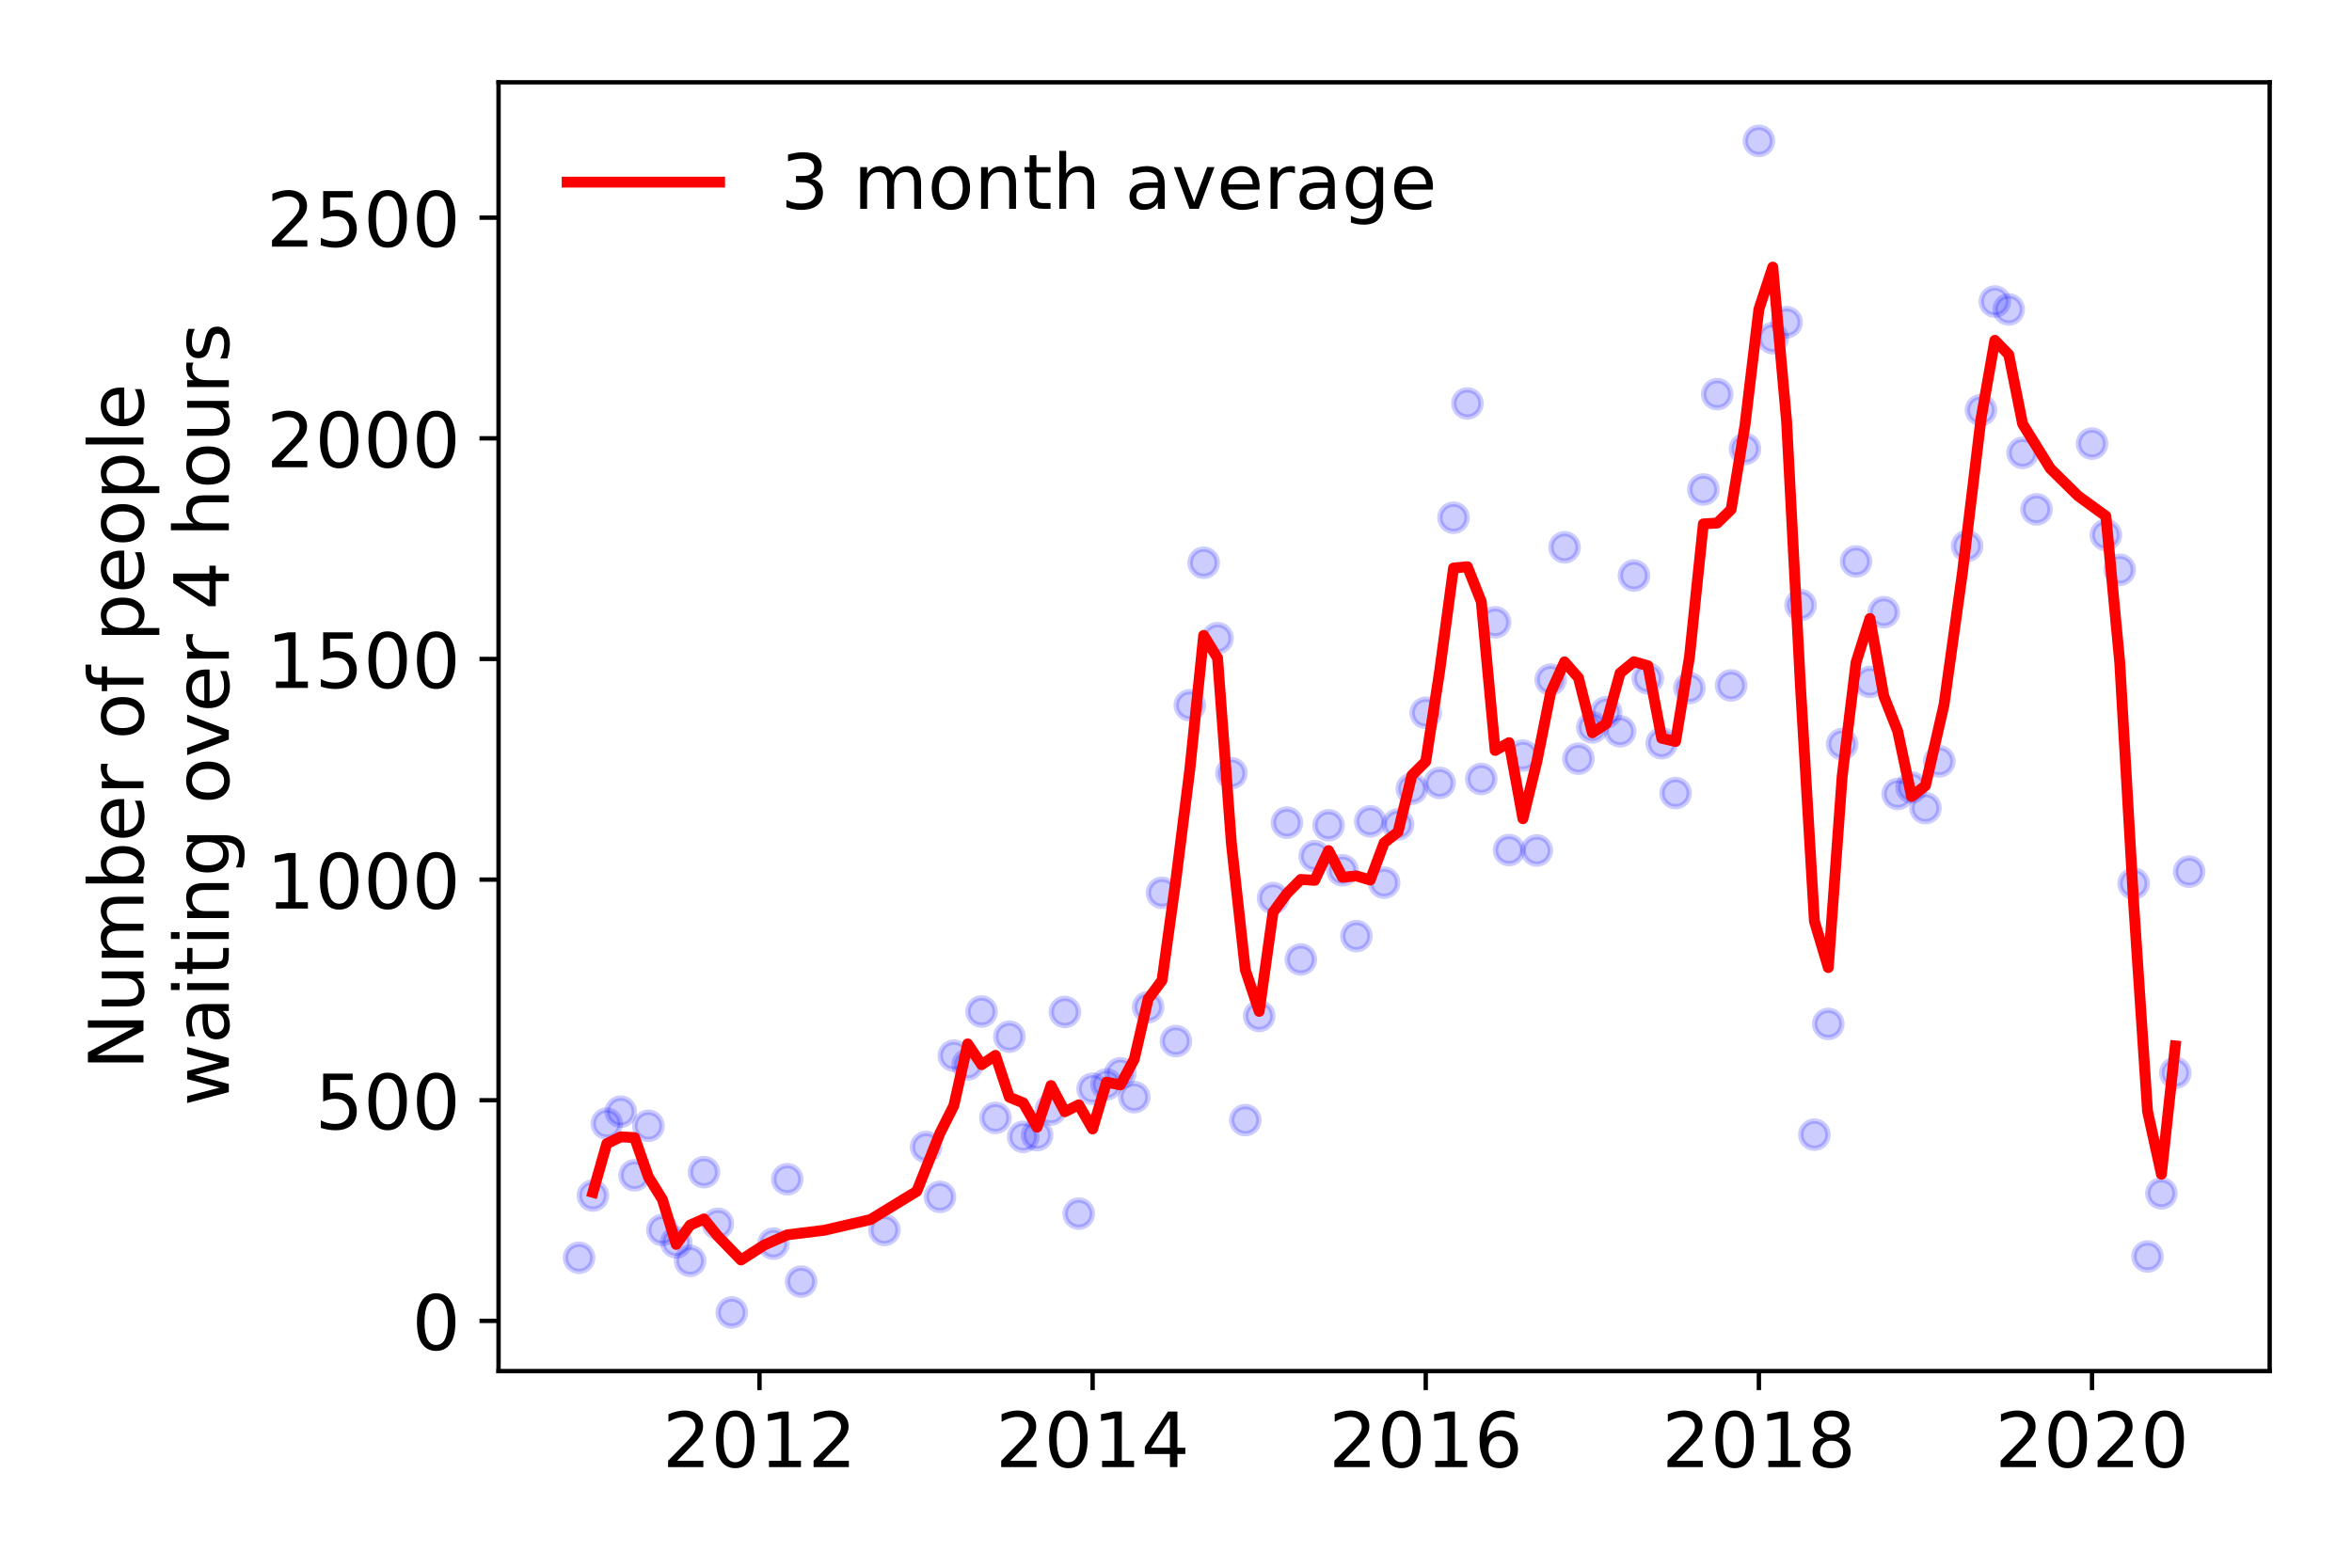 <?xml version="1.0" encoding="utf-8" standalone="no"?>
<!DOCTYPE svg PUBLIC "-//W3C//DTD SVG 1.1//EN"
  "http://www.w3.org/Graphics/SVG/1.1/DTD/svg11.dtd">
<!-- Created with matplotlib (https://matplotlib.org/) -->
<svg height="288pt" version="1.1" viewBox="0 0 432 288" width="432pt" xmlns="http://www.w3.org/2000/svg" xmlns:xlink="http://www.w3.org/1999/xlink">
 <defs>
  <style type="text/css">
*{stroke-linecap:butt;stroke-linejoin:round;}
  </style>
 </defs>
 <g id="figure_1">
  <g id="patch_1">
   <path d="M 0 288 
L 432 288 
L 432 0 
L 0 0 
z
" style="fill:#ffffff;"/>
  </g>
  <g id="axes_1">
   <g id="patch_2">
    <path d="M 91.57 251.88 
L 416.88 251.88 
L 416.88 15.12 
L 91.57 15.12 
z
" style="fill:#ffffff;"/>
   </g>
   <g id="matplotlib.axis_1">
    <g id="xtick_1">
     <g id="line2d_1">
      <defs>
       <path d="M 0 0 
L 0 3.5 
" id="m67a8ac801a" style="stroke:#000000;stroke-width:0.8;"/>
      </defs>
      <g>
       <use style="stroke:#000000;stroke-width:0.8;" x="139.5" xlink:href="#m67a8ac801a" y="251.88"/>
      </g>
     </g>
     <g id="text_1">
      <!-- 2012 -->
      <defs>
       <path d="M 19.188 8.297 
L 53.609 8.297 
L 53.609 0 
L 7.328 0 
L 7.328 8.297 
Q 12.938 14.109 22.625 23.891 
Q 32.328 33.688 34.812 36.531 
Q 39.547 41.844 41.422 45.531 
Q 43.312 49.219 43.312 52.781 
Q 43.312 58.594 39.234 62.25 
Q 35.156 65.922 28.609 65.922 
Q 23.969 65.922 18.812 64.312 
Q 13.672 62.703 7.812 59.422 
L 7.812 69.391 
Q 13.766 71.781 18.938 73 
Q 24.125 74.219 28.422 74.219 
Q 39.75 74.219 46.484 68.547 
Q 53.219 62.891 53.219 53.422 
Q 53.219 48.922 51.531 44.891 
Q 49.859 40.875 45.406 35.406 
Q 44.188 33.984 37.641 27.219 
Q 31.109 20.453 19.188 8.297 
z
" id="DejaVuSans-50"/>
       <path d="M 31.781 66.406 
Q 24.172 66.406 20.328 58.906 
Q 16.5 51.422 16.5 36.375 
Q 16.5 21.391 20.328 13.891 
Q 24.172 6.391 31.781 6.391 
Q 39.453 6.391 43.281 13.891 
Q 47.125 21.391 47.125 36.375 
Q 47.125 51.422 43.281 58.906 
Q 39.453 66.406 31.781 66.406 
z
M 31.781 74.219 
Q 44.047 74.219 50.516 64.516 
Q 56.984 54.828 56.984 36.375 
Q 56.984 17.969 50.516 8.266 
Q 44.047 -1.422 31.781 -1.422 
Q 19.531 -1.422 13.062 8.266 
Q 6.594 17.969 6.594 36.375 
Q 6.594 54.828 13.062 64.516 
Q 19.531 74.219 31.781 74.219 
z
" id="DejaVuSans-48"/>
       <path d="M 12.406 8.297 
L 28.516 8.297 
L 28.516 63.922 
L 10.984 60.406 
L 10.984 69.391 
L 28.422 72.906 
L 38.281 72.906 
L 38.281 8.297 
L 54.391 8.297 
L 54.391 0 
L 12.406 0 
z
" id="DejaVuSans-49"/>
      </defs>
      <g transform="translate(121.685 269.518)scale(0.14 -0.14)">
       <use xlink:href="#DejaVuSans-50"/>
       <use x="63.623" xlink:href="#DejaVuSans-48"/>
       <use x="127.246" xlink:href="#DejaVuSans-49"/>
       <use x="190.869" xlink:href="#DejaVuSans-50"/>
      </g>
     </g>
    </g>
    <g id="xtick_2">
     <g id="line2d_2">
      <g>
       <use style="stroke:#000000;stroke-width:0.8;" x="200.687" xlink:href="#m67a8ac801a" y="251.88"/>
      </g>
     </g>
     <g id="text_2">
      <!-- 2014 -->
      <defs>
       <path d="M 37.797 64.312 
L 12.891 25.391 
L 37.797 25.391 
z
M 35.203 72.906 
L 47.609 72.906 
L 47.609 25.391 
L 58.016 25.391 
L 58.016 17.188 
L 47.609 17.188 
L 47.609 0 
L 37.797 0 
L 37.797 17.188 
L 4.891 17.188 
L 4.891 26.703 
z
" id="DejaVuSans-52"/>
      </defs>
      <g transform="translate(182.872 269.518)scale(0.14 -0.14)">
       <use xlink:href="#DejaVuSans-50"/>
       <use x="63.623" xlink:href="#DejaVuSans-48"/>
       <use x="127.246" xlink:href="#DejaVuSans-49"/>
       <use x="190.869" xlink:href="#DejaVuSans-52"/>
      </g>
     </g>
    </g>
    <g id="xtick_3">
     <g id="line2d_3">
      <g>
       <use style="stroke:#000000;stroke-width:0.8;" x="261.873" xlink:href="#m67a8ac801a" y="251.88"/>
      </g>
     </g>
     <g id="text_3">
      <!-- 2016 -->
      <defs>
       <path d="M 33.016 40.375 
Q 26.375 40.375 22.484 35.828 
Q 18.609 31.297 18.609 23.391 
Q 18.609 15.531 22.484 10.953 
Q 26.375 6.391 33.016 6.391 
Q 39.656 6.391 43.531 10.953 
Q 47.406 15.531 47.406 23.391 
Q 47.406 31.297 43.531 35.828 
Q 39.656 40.375 33.016 40.375 
z
M 52.594 71.297 
L 52.594 62.312 
Q 48.875 64.062 45.094 64.984 
Q 41.312 65.922 37.594 65.922 
Q 27.828 65.922 22.672 59.328 
Q 17.531 52.734 16.797 39.406 
Q 19.672 43.656 24.016 45.922 
Q 28.375 48.188 33.594 48.188 
Q 44.578 48.188 50.953 41.516 
Q 57.328 34.859 57.328 23.391 
Q 57.328 12.156 50.688 5.359 
Q 44.047 -1.422 33.016 -1.422 
Q 20.359 -1.422 13.672 8.266 
Q 6.984 17.969 6.984 36.375 
Q 6.984 53.656 15.188 63.938 
Q 23.391 74.219 37.203 74.219 
Q 40.922 74.219 44.703 73.484 
Q 48.484 72.75 52.594 71.297 
z
" id="DejaVuSans-54"/>
      </defs>
      <g transform="translate(244.058 269.518)scale(0.14 -0.14)">
       <use xlink:href="#DejaVuSans-50"/>
       <use x="63.623" xlink:href="#DejaVuSans-48"/>
       <use x="127.246" xlink:href="#DejaVuSans-49"/>
       <use x="190.869" xlink:href="#DejaVuSans-54"/>
      </g>
     </g>
    </g>
    <g id="xtick_4">
     <g id="line2d_4">
      <g>
       <use style="stroke:#000000;stroke-width:0.8;" x="323.06" xlink:href="#m67a8ac801a" y="251.88"/>
      </g>
     </g>
     <g id="text_4">
      <!-- 2018 -->
      <defs>
       <path d="M 31.781 34.625 
Q 24.75 34.625 20.719 30.859 
Q 16.703 27.094 16.703 20.516 
Q 16.703 13.922 20.719 10.156 
Q 24.75 6.391 31.781 6.391 
Q 38.812 6.391 42.859 10.172 
Q 46.922 13.969 46.922 20.516 
Q 46.922 27.094 42.891 30.859 
Q 38.875 34.625 31.781 34.625 
z
M 21.922 38.812 
Q 15.578 40.375 12.031 44.719 
Q 8.5 49.078 8.5 55.328 
Q 8.5 64.062 14.719 69.141 
Q 20.953 74.219 31.781 74.219 
Q 42.672 74.219 48.875 69.141 
Q 55.078 64.062 55.078 55.328 
Q 55.078 49.078 51.531 44.719 
Q 48 40.375 41.703 38.812 
Q 48.828 37.156 52.797 32.312 
Q 56.781 27.484 56.781 20.516 
Q 56.781 9.906 50.312 4.234 
Q 43.844 -1.422 31.781 -1.422 
Q 19.734 -1.422 13.25 4.234 
Q 6.781 9.906 6.781 20.516 
Q 6.781 27.484 10.781 32.312 
Q 14.797 37.156 21.922 38.812 
z
M 18.312 54.391 
Q 18.312 48.734 21.844 45.562 
Q 25.391 42.391 31.781 42.391 
Q 38.141 42.391 41.719 45.562 
Q 45.312 48.734 45.312 54.391 
Q 45.312 60.062 41.719 63.234 
Q 38.141 66.406 31.781 66.406 
Q 25.391 66.406 21.844 63.234 
Q 18.312 60.062 18.312 54.391 
z
" id="DejaVuSans-56"/>
      </defs>
      <g transform="translate(305.245 269.518)scale(0.14 -0.14)">
       <use xlink:href="#DejaVuSans-50"/>
       <use x="63.623" xlink:href="#DejaVuSans-48"/>
       <use x="127.246" xlink:href="#DejaVuSans-49"/>
       <use x="190.869" xlink:href="#DejaVuSans-56"/>
      </g>
     </g>
    </g>
    <g id="xtick_5">
     <g id="line2d_5">
      <g>
       <use style="stroke:#000000;stroke-width:0.8;" x="384.247" xlink:href="#m67a8ac801a" y="251.88"/>
      </g>
     </g>
     <g id="text_5">
      <!-- 2020 -->
      <g transform="translate(366.432 269.518)scale(0.14 -0.14)">
       <use xlink:href="#DejaVuSans-50"/>
       <use x="63.623" xlink:href="#DejaVuSans-48"/>
       <use x="127.246" xlink:href="#DejaVuSans-50"/>
       <use x="190.869" xlink:href="#DejaVuSans-48"/>
      </g>
     </g>
    </g>
   </g>
   <g id="matplotlib.axis_2">
    <g id="ytick_1">
     <g id="line2d_6">
      <defs>
       <path d="M 0 0 
L -3.5 0 
" id="mf04d25c3b1" style="stroke:#000000;stroke-width:0.8;"/>
      </defs>
      <g>
       <use style="stroke:#000000;stroke-width:0.8;" x="91.57" xlink:href="#mf04d25c3b1" y="242.658"/>
      </g>
     </g>
     <g id="text_6">
      <!-- 0 -->
      <g transform="translate(75.662 247.977)scale(0.14 -0.14)">
       <use xlink:href="#DejaVuSans-48"/>
      </g>
     </g>
    </g>
    <g id="ytick_2">
     <g id="line2d_7">
      <g>
       <use style="stroke:#000000;stroke-width:0.8;" x="91.57" xlink:href="#mf04d25c3b1" y="202.124"/>
      </g>
     </g>
     <g id="text_7">
      <!-- 500 -->
      <defs>
       <path d="M 10.797 72.906 
L 49.516 72.906 
L 49.516 64.594 
L 19.828 64.594 
L 19.828 46.734 
Q 21.969 47.469 24.109 47.828 
Q 26.266 48.188 28.422 48.188 
Q 40.625 48.188 47.75 41.5 
Q 54.891 34.812 54.891 23.391 
Q 54.891 11.625 47.562 5.094 
Q 40.234 -1.422 26.906 -1.422 
Q 22.312 -1.422 17.547 -0.641 
Q 12.797 0.141 7.719 1.703 
L 7.719 11.625 
Q 12.109 9.234 16.797 8.062 
Q 21.484 6.891 26.703 6.891 
Q 35.156 6.891 40.078 11.328 
Q 45.016 15.766 45.016 23.391 
Q 45.016 31 40.078 35.438 
Q 35.156 39.891 26.703 39.891 
Q 22.75 39.891 18.812 39.016 
Q 14.891 38.141 10.797 36.281 
z
" id="DejaVuSans-53"/>
      </defs>
      <g transform="translate(57.847 207.443)scale(0.14 -0.14)">
       <use xlink:href="#DejaVuSans-53"/>
       <use x="63.623" xlink:href="#DejaVuSans-48"/>
       <use x="127.246" xlink:href="#DejaVuSans-48"/>
      </g>
     </g>
    </g>
    <g id="ytick_3">
     <g id="line2d_8">
      <g>
       <use style="stroke:#000000;stroke-width:0.8;" x="91.57" xlink:href="#mf04d25c3b1" y="161.59"/>
      </g>
     </g>
     <g id="text_8">
      <!-- 1000 -->
      <g transform="translate(48.94 166.909)scale(0.14 -0.14)">
       <use xlink:href="#DejaVuSans-49"/>
       <use x="63.623" xlink:href="#DejaVuSans-48"/>
       <use x="127.246" xlink:href="#DejaVuSans-48"/>
       <use x="190.869" xlink:href="#DejaVuSans-48"/>
      </g>
     </g>
    </g>
    <g id="ytick_4">
     <g id="line2d_9">
      <g>
       <use style="stroke:#000000;stroke-width:0.8;" x="91.57" xlink:href="#mf04d25c3b1" y="121.056"/>
      </g>
     </g>
     <g id="text_9">
      <!-- 1500 -->
      <g transform="translate(48.94 126.375)scale(0.14 -0.14)">
       <use xlink:href="#DejaVuSans-49"/>
       <use x="63.623" xlink:href="#DejaVuSans-53"/>
       <use x="127.246" xlink:href="#DejaVuSans-48"/>
       <use x="190.869" xlink:href="#DejaVuSans-48"/>
      </g>
     </g>
    </g>
    <g id="ytick_5">
     <g id="line2d_10">
      <g>
       <use style="stroke:#000000;stroke-width:0.8;" x="91.57" xlink:href="#mf04d25c3b1" y="80.522"/>
      </g>
     </g>
     <g id="text_10">
      <!-- 2000 -->
      <g transform="translate(48.94 85.841)scale(0.14 -0.14)">
       <use xlink:href="#DejaVuSans-50"/>
       <use x="63.623" xlink:href="#DejaVuSans-48"/>
       <use x="127.246" xlink:href="#DejaVuSans-48"/>
       <use x="190.869" xlink:href="#DejaVuSans-48"/>
      </g>
     </g>
    </g>
    <g id="ytick_6">
     <g id="line2d_11">
      <g>
       <use style="stroke:#000000;stroke-width:0.8;" x="91.57" xlink:href="#mf04d25c3b1" y="39.988"/>
      </g>
     </g>
     <g id="text_11">
      <!-- 2500 -->
      <g transform="translate(48.94 45.307)scale(0.14 -0.14)">
       <use xlink:href="#DejaVuSans-50"/>
       <use x="63.623" xlink:href="#DejaVuSans-53"/>
       <use x="127.246" xlink:href="#DejaVuSans-48"/>
       <use x="190.869" xlink:href="#DejaVuSans-48"/>
      </g>
     </g>
    </g>
    <g id="text_12">
     <!-- Number of people -->
     <defs>
      <path d="M 9.812 72.906 
L 23.094 72.906 
L 55.422 11.922 
L 55.422 72.906 
L 64.984 72.906 
L 64.984 0 
L 51.703 0 
L 19.391 60.984 
L 19.391 0 
L 9.812 0 
z
" id="DejaVuSans-78"/>
      <path d="M 8.5 21.578 
L 8.5 54.688 
L 17.484 54.688 
L 17.484 21.922 
Q 17.484 14.156 20.5 10.266 
Q 23.531 6.391 29.594 6.391 
Q 36.859 6.391 41.078 11.031 
Q 45.312 15.672 45.312 23.688 
L 45.312 54.688 
L 54.297 54.688 
L 54.297 0 
L 45.312 0 
L 45.312 8.406 
Q 42.047 3.422 37.719 1 
Q 33.406 -1.422 27.688 -1.422 
Q 18.266 -1.422 13.375 4.438 
Q 8.5 10.297 8.5 21.578 
z
M 31.109 56 
z
" id="DejaVuSans-117"/>
      <path d="M 52 44.188 
Q 55.375 50.25 60.062 53.125 
Q 64.75 56 71.094 56 
Q 79.641 56 84.281 50.016 
Q 88.922 44.047 88.922 33.016 
L 88.922 0 
L 79.891 0 
L 79.891 32.719 
Q 79.891 40.578 77.094 44.375 
Q 74.312 48.188 68.609 48.188 
Q 61.625 48.188 57.562 43.547 
Q 53.516 38.922 53.516 30.906 
L 53.516 0 
L 44.484 0 
L 44.484 32.719 
Q 44.484 40.625 41.703 44.406 
Q 38.922 48.188 33.109 48.188 
Q 26.219 48.188 22.156 43.531 
Q 18.109 38.875 18.109 30.906 
L 18.109 0 
L 9.078 0 
L 9.078 54.688 
L 18.109 54.688 
L 18.109 46.188 
Q 21.188 51.219 25.484 53.609 
Q 29.781 56 35.688 56 
Q 41.656 56 45.828 52.969 
Q 50 49.953 52 44.188 
z
" id="DejaVuSans-109"/>
      <path d="M 48.688 27.297 
Q 48.688 37.203 44.609 42.844 
Q 40.531 48.484 33.406 48.484 
Q 26.266 48.484 22.188 42.844 
Q 18.109 37.203 18.109 27.297 
Q 18.109 17.391 22.188 11.75 
Q 26.266 6.109 33.406 6.109 
Q 40.531 6.109 44.609 11.75 
Q 48.688 17.391 48.688 27.297 
z
M 18.109 46.391 
Q 20.953 51.266 25.266 53.625 
Q 29.594 56 35.594 56 
Q 45.562 56 51.781 48.094 
Q 58.016 40.188 58.016 27.297 
Q 58.016 14.406 51.781 6.484 
Q 45.562 -1.422 35.594 -1.422 
Q 29.594 -1.422 25.266 0.953 
Q 20.953 3.328 18.109 8.203 
L 18.109 0 
L 9.078 0 
L 9.078 75.984 
L 18.109 75.984 
z
" id="DejaVuSans-98"/>
      <path d="M 56.203 29.594 
L 56.203 25.203 
L 14.891 25.203 
Q 15.484 15.922 20.484 11.062 
Q 25.484 6.203 34.422 6.203 
Q 39.594 6.203 44.453 7.469 
Q 49.312 8.734 54.109 11.281 
L 54.109 2.781 
Q 49.266 0.734 44.188 -0.344 
Q 39.109 -1.422 33.891 -1.422 
Q 20.797 -1.422 13.156 6.188 
Q 5.516 13.812 5.516 26.812 
Q 5.516 40.234 12.766 48.109 
Q 20.016 56 32.328 56 
Q 43.359 56 49.781 48.891 
Q 56.203 41.797 56.203 29.594 
z
M 47.219 32.234 
Q 47.125 39.594 43.094 43.984 
Q 39.062 48.391 32.422 48.391 
Q 24.906 48.391 20.391 44.141 
Q 15.875 39.891 15.188 32.172 
z
" id="DejaVuSans-101"/>
      <path d="M 41.109 46.297 
Q 39.594 47.172 37.812 47.578 
Q 36.031 48 33.891 48 
Q 26.266 48 22.188 43.047 
Q 18.109 38.094 18.109 28.812 
L 18.109 0 
L 9.078 0 
L 9.078 54.688 
L 18.109 54.688 
L 18.109 46.188 
Q 20.953 51.172 25.484 53.578 
Q 30.031 56 36.531 56 
Q 37.453 56 38.578 55.875 
Q 39.703 55.766 41.062 55.516 
z
" id="DejaVuSans-114"/>
      <path id="DejaVuSans-32"/>
      <path d="M 30.609 48.391 
Q 23.391 48.391 19.188 42.75 
Q 14.984 37.109 14.984 27.297 
Q 14.984 17.484 19.156 11.844 
Q 23.344 6.203 30.609 6.203 
Q 37.797 6.203 41.984 11.859 
Q 46.188 17.531 46.188 27.297 
Q 46.188 37.016 41.984 42.703 
Q 37.797 48.391 30.609 48.391 
z
M 30.609 56 
Q 42.328 56 49.016 48.375 
Q 55.719 40.766 55.719 27.297 
Q 55.719 13.875 49.016 6.219 
Q 42.328 -1.422 30.609 -1.422 
Q 18.844 -1.422 12.172 6.219 
Q 5.516 13.875 5.516 27.297 
Q 5.516 40.766 12.172 48.375 
Q 18.844 56 30.609 56 
z
" id="DejaVuSans-111"/>
      <path d="M 37.109 75.984 
L 37.109 68.5 
L 28.516 68.5 
Q 23.688 68.5 21.797 66.547 
Q 19.922 64.594 19.922 59.516 
L 19.922 54.688 
L 34.719 54.688 
L 34.719 47.703 
L 19.922 47.703 
L 19.922 0 
L 10.891 0 
L 10.891 47.703 
L 2.297 47.703 
L 2.297 54.688 
L 10.891 54.688 
L 10.891 58.5 
Q 10.891 67.625 15.141 71.797 
Q 19.391 75.984 28.609 75.984 
z
" id="DejaVuSans-102"/>
      <path d="M 18.109 8.203 
L 18.109 -20.797 
L 9.078 -20.797 
L 9.078 54.688 
L 18.109 54.688 
L 18.109 46.391 
Q 20.953 51.266 25.266 53.625 
Q 29.594 56 35.594 56 
Q 45.562 56 51.781 48.094 
Q 58.016 40.188 58.016 27.297 
Q 58.016 14.406 51.781 6.484 
Q 45.562 -1.422 35.594 -1.422 
Q 29.594 -1.422 25.266 0.953 
Q 20.953 3.328 18.109 8.203 
z
M 48.688 27.297 
Q 48.688 37.203 44.609 42.844 
Q 40.531 48.484 33.406 48.484 
Q 26.266 48.484 22.188 42.844 
Q 18.109 37.203 18.109 27.297 
Q 18.109 17.391 22.188 11.75 
Q 26.266 6.109 33.406 6.109 
Q 40.531 6.109 44.609 11.75 
Q 48.688 17.391 48.688 27.297 
z
" id="DejaVuSans-112"/>
      <path d="M 9.422 75.984 
L 18.406 75.984 
L 18.406 0 
L 9.422 0 
z
" id="DejaVuSans-108"/>
     </defs>
     <g transform="translate(26.352 196.547)rotate(-90)scale(0.14 -0.14)">
      <use xlink:href="#DejaVuSans-78"/>
      <use x="74.805" xlink:href="#DejaVuSans-117"/>
      <use x="138.184" xlink:href="#DejaVuSans-109"/>
      <use x="235.596" xlink:href="#DejaVuSans-98"/>
      <use x="299.072" xlink:href="#DejaVuSans-101"/>
      <use x="360.596" xlink:href="#DejaVuSans-114"/>
      <use x="401.709" xlink:href="#DejaVuSans-32"/>
      <use x="433.496" xlink:href="#DejaVuSans-111"/>
      <use x="494.678" xlink:href="#DejaVuSans-102"/>
      <use x="529.883" xlink:href="#DejaVuSans-32"/>
      <use x="561.67" xlink:href="#DejaVuSans-112"/>
      <use x="625.146" xlink:href="#DejaVuSans-101"/>
      <use x="686.67" xlink:href="#DejaVuSans-111"/>
      <use x="747.852" xlink:href="#DejaVuSans-112"/>
      <use x="811.328" xlink:href="#DejaVuSans-108"/>
      <use x="839.111" xlink:href="#DejaVuSans-101"/>
     </g>
     <!--  waiting over 4 hours -->
     <defs>
      <path d="M 4.203 54.688 
L 13.188 54.688 
L 24.422 12.016 
L 35.594 54.688 
L 46.188 54.688 
L 57.422 12.016 
L 68.609 54.688 
L 77.594 54.688 
L 63.281 0 
L 52.688 0 
L 40.922 44.828 
L 29.109 0 
L 18.5 0 
z
" id="DejaVuSans-119"/>
      <path d="M 34.281 27.484 
Q 23.391 27.484 19.188 25 
Q 14.984 22.516 14.984 16.5 
Q 14.984 11.719 18.141 8.906 
Q 21.297 6.109 26.703 6.109 
Q 34.188 6.109 38.703 11.406 
Q 43.219 16.703 43.219 25.484 
L 43.219 27.484 
z
M 52.203 31.203 
L 52.203 0 
L 43.219 0 
L 43.219 8.297 
Q 40.141 3.328 35.547 0.953 
Q 30.953 -1.422 24.312 -1.422 
Q 15.922 -1.422 10.953 3.297 
Q 6 8.016 6 15.922 
Q 6 25.141 12.172 29.828 
Q 18.359 34.516 30.609 34.516 
L 43.219 34.516 
L 43.219 35.406 
Q 43.219 41.609 39.141 45 
Q 35.062 48.391 27.688 48.391 
Q 23 48.391 18.547 47.266 
Q 14.109 46.141 10.016 43.891 
L 10.016 52.203 
Q 14.938 54.109 19.578 55.047 
Q 24.219 56 28.609 56 
Q 40.484 56 46.344 49.844 
Q 52.203 43.703 52.203 31.203 
z
" id="DejaVuSans-97"/>
      <path d="M 9.422 54.688 
L 18.406 54.688 
L 18.406 0 
L 9.422 0 
z
M 9.422 75.984 
L 18.406 75.984 
L 18.406 64.594 
L 9.422 64.594 
z
" id="DejaVuSans-105"/>
      <path d="M 18.312 70.219 
L 18.312 54.688 
L 36.812 54.688 
L 36.812 47.703 
L 18.312 47.703 
L 18.312 18.016 
Q 18.312 11.328 20.141 9.422 
Q 21.969 7.516 27.594 7.516 
L 36.812 7.516 
L 36.812 0 
L 27.594 0 
Q 17.188 0 13.234 3.875 
Q 9.281 7.766 9.281 18.016 
L 9.281 47.703 
L 2.688 47.703 
L 2.688 54.688 
L 9.281 54.688 
L 9.281 70.219 
z
" id="DejaVuSans-116"/>
      <path d="M 54.891 33.016 
L 54.891 0 
L 45.906 0 
L 45.906 32.719 
Q 45.906 40.484 42.875 44.328 
Q 39.844 48.188 33.797 48.188 
Q 26.516 48.188 22.312 43.547 
Q 18.109 38.922 18.109 30.906 
L 18.109 0 
L 9.078 0 
L 9.078 54.688 
L 18.109 54.688 
L 18.109 46.188 
Q 21.344 51.125 25.703 53.562 
Q 30.078 56 35.797 56 
Q 45.219 56 50.047 50.172 
Q 54.891 44.344 54.891 33.016 
z
" id="DejaVuSans-110"/>
      <path d="M 45.406 27.984 
Q 45.406 37.75 41.375 43.109 
Q 37.359 48.484 30.078 48.484 
Q 22.859 48.484 18.828 43.109 
Q 14.797 37.75 14.797 27.984 
Q 14.797 18.266 18.828 12.891 
Q 22.859 7.516 30.078 7.516 
Q 37.359 7.516 41.375 12.891 
Q 45.406 18.266 45.406 27.984 
z
M 54.391 6.781 
Q 54.391 -7.172 48.188 -13.984 
Q 42 -20.797 29.203 -20.797 
Q 24.469 -20.797 20.266 -20.094 
Q 16.062 -19.391 12.109 -17.922 
L 12.109 -9.188 
Q 16.062 -11.328 19.922 -12.344 
Q 23.781 -13.375 27.781 -13.375 
Q 36.625 -13.375 41.016 -8.766 
Q 45.406 -4.156 45.406 5.172 
L 45.406 9.625 
Q 42.625 4.781 38.281 2.391 
Q 33.938 0 27.875 0 
Q 17.828 0 11.672 7.656 
Q 5.516 15.328 5.516 27.984 
Q 5.516 40.672 11.672 48.328 
Q 17.828 56 27.875 56 
Q 33.938 56 38.281 53.609 
Q 42.625 51.219 45.406 46.391 
L 45.406 54.688 
L 54.391 54.688 
z
" id="DejaVuSans-103"/>
      <path d="M 2.984 54.688 
L 12.5 54.688 
L 29.594 8.797 
L 46.688 54.688 
L 56.203 54.688 
L 35.688 0 
L 23.484 0 
z
" id="DejaVuSans-118"/>
      <path d="M 54.891 33.016 
L 54.891 0 
L 45.906 0 
L 45.906 32.719 
Q 45.906 40.484 42.875 44.328 
Q 39.844 48.188 33.797 48.188 
Q 26.516 48.188 22.312 43.547 
Q 18.109 38.922 18.109 30.906 
L 18.109 0 
L 9.078 0 
L 9.078 75.984 
L 18.109 75.984 
L 18.109 46.188 
Q 21.344 51.125 25.703 53.562 
Q 30.078 56 35.797 56 
Q 45.219 56 50.047 50.172 
Q 54.891 44.344 54.891 33.016 
z
" id="DejaVuSans-104"/>
      <path d="M 44.281 53.078 
L 44.281 44.578 
Q 40.484 46.531 36.375 47.5 
Q 32.281 48.484 27.875 48.484 
Q 21.188 48.484 17.844 46.438 
Q 14.5 44.391 14.5 40.281 
Q 14.5 37.156 16.891 35.375 
Q 19.281 33.594 26.516 31.984 
L 29.594 31.297 
Q 39.156 29.25 43.188 25.516 
Q 47.219 21.781 47.219 15.094 
Q 47.219 7.469 41.188 3.016 
Q 35.156 -1.422 24.609 -1.422 
Q 20.219 -1.422 15.453 -0.562 
Q 10.688 0.297 5.422 2 
L 5.422 11.281 
Q 10.406 8.688 15.234 7.391 
Q 20.062 6.109 24.812 6.109 
Q 31.156 6.109 34.562 8.281 
Q 37.984 10.453 37.984 14.406 
Q 37.984 18.062 35.516 20.016 
Q 33.062 21.969 24.703 23.781 
L 21.578 24.516 
Q 13.234 26.266 9.516 29.906 
Q 5.812 33.547 5.812 39.891 
Q 5.812 47.609 11.281 51.797 
Q 16.75 56 26.812 56 
Q 31.781 56 36.172 55.266 
Q 40.578 54.547 44.281 53.078 
z
" id="DejaVuSans-115"/>
     </defs>
     <g transform="translate(42.028 207.672)rotate(-90)scale(0.14 -0.14)">
      <use xlink:href="#DejaVuSans-32"/>
      <use x="31.787" xlink:href="#DejaVuSans-119"/>
      <use x="113.574" xlink:href="#DejaVuSans-97"/>
      <use x="174.854" xlink:href="#DejaVuSans-105"/>
      <use x="202.637" xlink:href="#DejaVuSans-116"/>
      <use x="241.846" xlink:href="#DejaVuSans-105"/>
      <use x="269.629" xlink:href="#DejaVuSans-110"/>
      <use x="333.008" xlink:href="#DejaVuSans-103"/>
      <use x="396.484" xlink:href="#DejaVuSans-32"/>
      <use x="428.271" xlink:href="#DejaVuSans-111"/>
      <use x="489.453" xlink:href="#DejaVuSans-118"/>
      <use x="548.633" xlink:href="#DejaVuSans-101"/>
      <use x="610.156" xlink:href="#DejaVuSans-114"/>
      <use x="651.27" xlink:href="#DejaVuSans-32"/>
      <use x="683.057" xlink:href="#DejaVuSans-52"/>
      <use x="746.68" xlink:href="#DejaVuSans-32"/>
      <use x="778.467" xlink:href="#DejaVuSans-104"/>
      <use x="841.846" xlink:href="#DejaVuSans-111"/>
      <use x="903.027" xlink:href="#DejaVuSans-117"/>
      <use x="966.406" xlink:href="#DejaVuSans-114"/>
      <use x="1007.52" xlink:href="#DejaVuSans-115"/>
     </g>
    </g>
   </g>
   <g id="line2d_12">
    <defs>
     <path d="M 0 2.5 
C 0.663 2.5 1.299 2.237 1.768 1.768 
C 2.237 1.299 2.5 0.663 2.5 0 
C 2.5 -0.663 2.237 -1.299 1.768 -1.768 
C 1.299 -2.237 0.663 -2.5 0 -2.5 
C -0.663 -2.5 -1.299 -2.237 -1.768 -1.768 
C -2.237 -1.299 -2.5 -0.663 -2.5 0 
C -2.5 0.663 -2.237 1.299 -1.768 1.768 
C -1.299 2.237 -0.663 2.5 0 2.5 
z
" id="mab279bcea0" style="stroke:#0000ff;stroke-opacity:0.2;"/>
    </defs>
    <g clip-path="url(#p4730830c7f)">
     <use style="fill:#0000ff;fill-opacity:0.2;stroke:#0000ff;stroke-opacity:0.2;" x="402.093" xlink:href="#mab279bcea0" y="160.131"/>
     <use style="fill:#0000ff;fill-opacity:0.2;stroke:#0000ff;stroke-opacity:0.2;" x="399.544" xlink:href="#mab279bcea0" y="197.098"/>
     <use style="fill:#0000ff;fill-opacity:0.2;stroke:#0000ff;stroke-opacity:0.2;" x="396.994" xlink:href="#mab279bcea0" y="219.23"/>
     <use style="fill:#0000ff;fill-opacity:0.2;stroke:#0000ff;stroke-opacity:0.2;" x="394.445" xlink:href="#mab279bcea0" y="230.823"/>
     <use style="fill:#0000ff;fill-opacity:0.2;stroke:#0000ff;stroke-opacity:0.2;" x="391.895" xlink:href="#mab279bcea0" y="162.32"/>
     <use style="fill:#0000ff;fill-opacity:0.2;stroke:#0000ff;stroke-opacity:0.2;" x="389.346" xlink:href="#mab279bcea0" y="104.68"/>
     <use style="fill:#0000ff;fill-opacity:0.2;stroke:#0000ff;stroke-opacity:0.2;" x="386.796" xlink:href="#mab279bcea0" y="98.276"/>
     <use style="fill:#0000ff;fill-opacity:0.2;stroke:#0000ff;stroke-opacity:0.2;" x="384.247" xlink:href="#mab279bcea0" y="81.495"/>
     <use style="fill:#0000ff;fill-opacity:0.2;stroke:#0000ff;stroke-opacity:0.2;" x="374.049" xlink:href="#mab279bcea0" y="93.574"/>
     <use style="fill:#0000ff;fill-opacity:0.2;stroke:#0000ff;stroke-opacity:0.2;" x="371.5" xlink:href="#mab279bcea0" y="83.197"/>
     <use style="fill:#0000ff;fill-opacity:0.2;stroke:#0000ff;stroke-opacity:0.2;" x="368.95" xlink:href="#mab279bcea0" y="56.85"/>
     <use style="fill:#0000ff;fill-opacity:0.2;stroke:#0000ff;stroke-opacity:0.2;" x="366.401" xlink:href="#mab279bcea0" y="55.391"/>
     <use style="fill:#0000ff;fill-opacity:0.2;stroke:#0000ff;stroke-opacity:0.2;" x="363.851" xlink:href="#mab279bcea0" y="75.333"/>
     <use style="fill:#0000ff;fill-opacity:0.2;stroke:#0000ff;stroke-opacity:0.2;" x="361.302" xlink:href="#mab279bcea0" y="100.303"/>
     <use style="fill:#0000ff;fill-opacity:0.2;stroke:#0000ff;stroke-opacity:0.2;" x="356.203" xlink:href="#mab279bcea0" y="139.864"/>
     <use style="fill:#0000ff;fill-opacity:0.2;stroke:#0000ff;stroke-opacity:0.2;" x="353.654" xlink:href="#mab279bcea0" y="148.457"/>
     <use style="fill:#0000ff;fill-opacity:0.2;stroke:#0000ff;stroke-opacity:0.2;" x="351.104" xlink:href="#mab279bcea0" y="144.647"/>
     <use style="fill:#0000ff;fill-opacity:0.2;stroke:#0000ff;stroke-opacity:0.2;" x="348.555" xlink:href="#mab279bcea0" y="145.863"/>
     <use style="fill:#0000ff;fill-opacity:0.2;stroke:#0000ff;stroke-opacity:0.2;" x="346.005" xlink:href="#mab279bcea0" y="112.463"/>
     <use style="fill:#0000ff;fill-opacity:0.2;stroke:#0000ff;stroke-opacity:0.2;" x="343.456" xlink:href="#mab279bcea0" y="125.272"/>
     <use style="fill:#0000ff;fill-opacity:0.2;stroke:#0000ff;stroke-opacity:0.2;" x="340.906" xlink:href="#mab279bcea0" y="103.14"/>
     <use style="fill:#0000ff;fill-opacity:0.2;stroke:#0000ff;stroke-opacity:0.2;" x="338.357" xlink:href="#mab279bcea0" y="136.702"/>
     <use style="fill:#0000ff;fill-opacity:0.2;stroke:#0000ff;stroke-opacity:0.2;" x="335.807" xlink:href="#mab279bcea0" y="188.1"/>
     <use style="fill:#0000ff;fill-opacity:0.2;stroke:#0000ff;stroke-opacity:0.2;" x="333.258" xlink:href="#mab279bcea0" y="208.448"/>
     <use style="fill:#0000ff;fill-opacity:0.2;stroke:#0000ff;stroke-opacity:0.2;" x="330.709" xlink:href="#mab279bcea0" y="111.166"/>
     <use style="fill:#0000ff;fill-opacity:0.2;stroke:#0000ff;stroke-opacity:0.2;" x="328.159" xlink:href="#mab279bcea0" y="59.201"/>
     <use style="fill:#0000ff;fill-opacity:0.2;stroke:#0000ff;stroke-opacity:0.2;" x="325.61" xlink:href="#mab279bcea0" y="62.119"/>
     <use style="fill:#0000ff;fill-opacity:0.2;stroke:#0000ff;stroke-opacity:0.2;" x="323.06" xlink:href="#mab279bcea0" y="25.882"/>
     <use style="fill:#0000ff;fill-opacity:0.2;stroke:#0000ff;stroke-opacity:0.2;" x="320.511" xlink:href="#mab279bcea0" y="82.467"/>
     <use style="fill:#0000ff;fill-opacity:0.2;stroke:#0000ff;stroke-opacity:0.2;" x="317.961" xlink:href="#mab279bcea0" y="125.92"/>
     <use style="fill:#0000ff;fill-opacity:0.2;stroke:#0000ff;stroke-opacity:0.2;" x="315.412" xlink:href="#mab279bcea0" y="72.415"/>
     <use style="fill:#0000ff;fill-opacity:0.2;stroke:#0000ff;stroke-opacity:0.2;" x="312.862" xlink:href="#mab279bcea0" y="89.926"/>
     <use style="fill:#0000ff;fill-opacity:0.2;stroke:#0000ff;stroke-opacity:0.2;" x="310.313" xlink:href="#mab279bcea0" y="126.407"/>
     <use style="fill:#0000ff;fill-opacity:0.2;stroke:#0000ff;stroke-opacity:0.2;" x="307.763" xlink:href="#mab279bcea0" y="145.701"/>
     <use style="fill:#0000ff;fill-opacity:0.2;stroke:#0000ff;stroke-opacity:0.2;" x="305.214" xlink:href="#mab279bcea0" y="136.54"/>
     <use style="fill:#0000ff;fill-opacity:0.2;stroke:#0000ff;stroke-opacity:0.2;" x="302.665" xlink:href="#mab279bcea0" y="124.623"/>
     <use style="fill:#0000ff;fill-opacity:0.2;stroke:#0000ff;stroke-opacity:0.2;" x="300.115" xlink:href="#mab279bcea0" y="105.734"/>
     <use style="fill:#0000ff;fill-opacity:0.2;stroke:#0000ff;stroke-opacity:0.2;" x="297.566" xlink:href="#mab279bcea0" y="134.351"/>
     <use style="fill:#0000ff;fill-opacity:0.2;stroke:#0000ff;stroke-opacity:0.2;" x="295.016" xlink:href="#mab279bcea0" y="130.865"/>
     <use style="fill:#0000ff;fill-opacity:0.2;stroke:#0000ff;stroke-opacity:0.2;" x="292.467" xlink:href="#mab279bcea0" y="133.622"/>
     <use style="fill:#0000ff;fill-opacity:0.2;stroke:#0000ff;stroke-opacity:0.2;" x="289.917" xlink:href="#mab279bcea0" y="139.377"/>
     <use style="fill:#0000ff;fill-opacity:0.2;stroke:#0000ff;stroke-opacity:0.2;" x="287.368" xlink:href="#mab279bcea0" y="100.546"/>
     <use style="fill:#0000ff;fill-opacity:0.2;stroke:#0000ff;stroke-opacity:0.2;" x="284.818" xlink:href="#mab279bcea0" y="124.866"/>
     <use style="fill:#0000ff;fill-opacity:0.2;stroke:#0000ff;stroke-opacity:0.2;" x="282.269" xlink:href="#mab279bcea0" y="156.24"/>
     <use style="fill:#0000ff;fill-opacity:0.2;stroke:#0000ff;stroke-opacity:0.2;" x="279.72" xlink:href="#mab279bcea0" y="138.81"/>
     <use style="fill:#0000ff;fill-opacity:0.2;stroke:#0000ff;stroke-opacity:0.2;" x="277.17" xlink:href="#mab279bcea0" y="156.159"/>
     <use style="fill:#0000ff;fill-opacity:0.2;stroke:#0000ff;stroke-opacity:0.2;" x="274.621" xlink:href="#mab279bcea0" y="114.327"/>
     <use style="fill:#0000ff;fill-opacity:0.2;stroke:#0000ff;stroke-opacity:0.2;" x="272.071" xlink:href="#mab279bcea0" y="143.107"/>
     <use style="fill:#0000ff;fill-opacity:0.2;stroke:#0000ff;stroke-opacity:0.2;" x="269.522" xlink:href="#mab279bcea0" y="74.117"/>
     <use style="fill:#0000ff;fill-opacity:0.2;stroke:#0000ff;stroke-opacity:0.2;" x="266.972" xlink:href="#mab279bcea0" y="95.114"/>
     <use style="fill:#0000ff;fill-opacity:0.2;stroke:#0000ff;stroke-opacity:0.2;" x="264.423" xlink:href="#mab279bcea0" y="143.836"/>
     <use style="fill:#0000ff;fill-opacity:0.2;stroke:#0000ff;stroke-opacity:0.2;" x="261.873" xlink:href="#mab279bcea0" y="130.946"/>
     <use style="fill:#0000ff;fill-opacity:0.2;stroke:#0000ff;stroke-opacity:0.2;" x="259.324" xlink:href="#mab279bcea0" y="144.89"/>
     <use style="fill:#0000ff;fill-opacity:0.2;stroke:#0000ff;stroke-opacity:0.2;" x="256.774" xlink:href="#mab279bcea0" y="151.457"/>
     <use style="fill:#0000ff;fill-opacity:0.2;stroke:#0000ff;stroke-opacity:0.2;" x="254.225" xlink:href="#mab279bcea0" y="162.158"/>
     <use style="fill:#0000ff;fill-opacity:0.2;stroke:#0000ff;stroke-opacity:0.2;" x="251.676" xlink:href="#mab279bcea0" y="150.889"/>
     <use style="fill:#0000ff;fill-opacity:0.2;stroke:#0000ff;stroke-opacity:0.2;" x="249.126" xlink:href="#mab279bcea0" y="171.967"/>
     <use style="fill:#0000ff;fill-opacity:0.2;stroke:#0000ff;stroke-opacity:0.2;" x="246.577" xlink:href="#mab279bcea0" y="159.888"/>
     <use style="fill:#0000ff;fill-opacity:0.2;stroke:#0000ff;stroke-opacity:0.2;" x="244.027" xlink:href="#mab279bcea0" y="151.619"/>
     <use style="fill:#0000ff;fill-opacity:0.2;stroke:#0000ff;stroke-opacity:0.2;" x="241.478" xlink:href="#mab279bcea0" y="157.294"/>
     <use style="fill:#0000ff;fill-opacity:0.2;stroke:#0000ff;stroke-opacity:0.2;" x="238.928" xlink:href="#mab279bcea0" y="176.264"/>
     <use style="fill:#0000ff;fill-opacity:0.2;stroke:#0000ff;stroke-opacity:0.2;" x="236.379" xlink:href="#mab279bcea0" y="151.132"/>
     <use style="fill:#0000ff;fill-opacity:0.2;stroke:#0000ff;stroke-opacity:0.2;" x="233.829" xlink:href="#mab279bcea0" y="164.995"/>
     <use style="fill:#0000ff;fill-opacity:0.2;stroke:#0000ff;stroke-opacity:0.2;" x="231.28" xlink:href="#mab279bcea0" y="186.64"/>
     <use style="fill:#0000ff;fill-opacity:0.2;stroke:#0000ff;stroke-opacity:0.2;" x="228.73" xlink:href="#mab279bcea0" y="205.772"/>
     <use style="fill:#0000ff;fill-opacity:0.2;stroke:#0000ff;stroke-opacity:0.2;" x="226.181" xlink:href="#mab279bcea0" y="142.053"/>
     <use style="fill:#0000ff;fill-opacity:0.2;stroke:#0000ff;stroke-opacity:0.2;" x="223.632" xlink:href="#mab279bcea0" y="117.246"/>
     <use style="fill:#0000ff;fill-opacity:0.2;stroke:#0000ff;stroke-opacity:0.2;" x="221.082" xlink:href="#mab279bcea0" y="103.383"/>
     <use style="fill:#0000ff;fill-opacity:0.2;stroke:#0000ff;stroke-opacity:0.2;" x="218.533" xlink:href="#mab279bcea0" y="129.568"/>
     <use style="fill:#0000ff;fill-opacity:0.2;stroke:#0000ff;stroke-opacity:0.2;" x="215.983" xlink:href="#mab279bcea0" y="191.261"/>
     <use style="fill:#0000ff;fill-opacity:0.2;stroke:#0000ff;stroke-opacity:0.2;" x="213.434" xlink:href="#mab279bcea0" y="164.022"/>
     <use style="fill:#0000ff;fill-opacity:0.2;stroke:#0000ff;stroke-opacity:0.2;" x="210.884" xlink:href="#mab279bcea0" y="185.019"/>
     <use style="fill:#0000ff;fill-opacity:0.2;stroke:#0000ff;stroke-opacity:0.2;" x="208.335" xlink:href="#mab279bcea0" y="201.557"/>
     <use style="fill:#0000ff;fill-opacity:0.2;stroke:#0000ff;stroke-opacity:0.2;" x="205.785" xlink:href="#mab279bcea0" y="197.179"/>
     <use style="fill:#0000ff;fill-opacity:0.2;stroke:#0000ff;stroke-opacity:0.2;" x="203.236" xlink:href="#mab279bcea0" y="199.206"/>
     <use style="fill:#0000ff;fill-opacity:0.2;stroke:#0000ff;stroke-opacity:0.2;" x="200.687" xlink:href="#mab279bcea0" y="200.017"/>
     <use style="fill:#0000ff;fill-opacity:0.2;stroke:#0000ff;stroke-opacity:0.2;" x="198.137" xlink:href="#mab279bcea0" y="222.959"/>
     <use style="fill:#0000ff;fill-opacity:0.2;stroke:#0000ff;stroke-opacity:0.2;" x="195.588" xlink:href="#mab279bcea0" y="185.911"/>
     <use style="fill:#0000ff;fill-opacity:0.2;stroke:#0000ff;stroke-opacity:0.2;" x="193.038" xlink:href="#mab279bcea0" y="203.827"/>
     <use style="fill:#0000ff;fill-opacity:0.2;stroke:#0000ff;stroke-opacity:0.2;" x="190.489" xlink:href="#mab279bcea0" y="208.529"/>
     <use style="fill:#0000ff;fill-opacity:0.2;stroke:#0000ff;stroke-opacity:0.2;" x="187.939" xlink:href="#mab279bcea0" y="208.853"/>
     <use style="fill:#0000ff;fill-opacity:0.2;stroke:#0000ff;stroke-opacity:0.2;" x="185.39" xlink:href="#mab279bcea0" y="190.45"/>
     <use style="fill:#0000ff;fill-opacity:0.2;stroke:#0000ff;stroke-opacity:0.2;" x="182.84" xlink:href="#mab279bcea0" y="205.367"/>
     <use style="fill:#0000ff;fill-opacity:0.2;stroke:#0000ff;stroke-opacity:0.2;" x="180.291" xlink:href="#mab279bcea0" y="185.83"/>
     <use style="fill:#0000ff;fill-opacity:0.2;stroke:#0000ff;stroke-opacity:0.2;" x="177.741" xlink:href="#mab279bcea0" y="195.558"/>
     <use style="fill:#0000ff;fill-opacity:0.2;stroke:#0000ff;stroke-opacity:0.2;" x="175.192" xlink:href="#mab279bcea0" y="193.936"/>
     <use style="fill:#0000ff;fill-opacity:0.2;stroke:#0000ff;stroke-opacity:0.2;" x="172.643" xlink:href="#mab279bcea0" y="219.878"/>
     <use style="fill:#0000ff;fill-opacity:0.2;stroke:#0000ff;stroke-opacity:0.2;" x="170.093" xlink:href="#mab279bcea0" y="210.718"/>
     <use style="fill:#0000ff;fill-opacity:0.2;stroke:#0000ff;stroke-opacity:0.2;" x="162.445" xlink:href="#mab279bcea0" y="225.958"/>
     <use style="fill:#0000ff;fill-opacity:0.2;stroke:#0000ff;stroke-opacity:0.2;" x="147.148" xlink:href="#mab279bcea0" y="235.443"/>
     <use style="fill:#0000ff;fill-opacity:0.2;stroke:#0000ff;stroke-opacity:0.2;" x="144.599" xlink:href="#mab279bcea0" y="216.636"/>
     <use style="fill:#0000ff;fill-opacity:0.2;stroke:#0000ff;stroke-opacity:0.2;" x="142.049" xlink:href="#mab279bcea0" y="228.472"/>
     <use style="fill:#0000ff;fill-opacity:0.2;stroke:#0000ff;stroke-opacity:0.2;" x="134.401" xlink:href="#mab279bcea0" y="241.118"/>
     <use style="fill:#0000ff;fill-opacity:0.2;stroke:#0000ff;stroke-opacity:0.2;" x="131.851" xlink:href="#mab279bcea0" y="224.823"/>
     <use style="fill:#0000ff;fill-opacity:0.2;stroke:#0000ff;stroke-opacity:0.2;" x="129.302" xlink:href="#mab279bcea0" y="215.338"/>
     <use style="fill:#0000ff;fill-opacity:0.2;stroke:#0000ff;stroke-opacity:0.2;" x="126.752" xlink:href="#mab279bcea0" y="231.633"/>
     <use style="fill:#0000ff;fill-opacity:0.2;stroke:#0000ff;stroke-opacity:0.2;" x="124.203" xlink:href="#mab279bcea0" y="228.228"/>
     <use style="fill:#0000ff;fill-opacity:0.2;stroke:#0000ff;stroke-opacity:0.2;" x="121.654" xlink:href="#mab279bcea0" y="225.958"/>
     <use style="fill:#0000ff;fill-opacity:0.2;stroke:#0000ff;stroke-opacity:0.2;" x="119.104" xlink:href="#mab279bcea0" y="206.826"/>
     <use style="fill:#0000ff;fill-opacity:0.2;stroke:#0000ff;stroke-opacity:0.2;" x="116.555" xlink:href="#mab279bcea0" y="215.906"/>
     <use style="fill:#0000ff;fill-opacity:0.2;stroke:#0000ff;stroke-opacity:0.2;" x="114.005" xlink:href="#mab279bcea0" y="204.232"/>
     <use style="fill:#0000ff;fill-opacity:0.2;stroke:#0000ff;stroke-opacity:0.2;" x="111.456" xlink:href="#mab279bcea0" y="206.421"/>
     <use style="fill:#0000ff;fill-opacity:0.2;stroke:#0000ff;stroke-opacity:0.2;" x="108.906" xlink:href="#mab279bcea0" y="219.635"/>
     <use style="fill:#0000ff;fill-opacity:0.2;stroke:#0000ff;stroke-opacity:0.2;" x="106.357" xlink:href="#mab279bcea0" y="231.066"/>
    </g>
   </g>
   <g id="line2d_13">
    <path clip-path="url(#p4730830c7f)" d="M 399.544 192.153 
L 396.994 215.717 
L 394.445 204.124 
L 391.895 165.941 
L 389.346 121.759 
L 386.796 94.817 
L 381.698 91.115 
L 376.599 86.089 
L 371.5 77.874 
L 368.95 65.146 
L 366.401 62.525 
L 363.851 77.009 
L 360.452 105.167 
L 357.053 129.541 
L 353.654 144.323 
L 351.104 146.322 
L 348.555 134.324 
L 346.005 127.866 
L 343.456 113.625 
L 340.906 121.705 
L 338.357 142.647 
L 335.807 177.75 
L 333.258 169.238 
L 330.709 126.271 
L 328.159 77.495 
L 325.61 49.067 
L 323.06 56.823 
L 320.511 78.09 
L 317.961 93.601 
L 315.412 96.087 
L 312.862 96.249 
L 310.313 120.678 
L 307.763 136.216 
L 305.214 135.621 
L 302.665 122.299 
L 300.115 121.569 
L 297.566 123.65 
L 295.016 132.946 
L 292.467 134.621 
L 289.917 124.515 
L 287.368 121.596 
L 284.818 127.217 
L 282.269 139.972 
L 279.72 150.403 
L 277.17 136.432 
L 274.621 137.864 
L 272.071 110.517 
L 269.522 104.113 
L 266.972 104.356 
L 264.423 123.299 
L 261.873 139.891 
L 259.324 142.431 
L 256.774 152.835 
L 254.225 154.834 
L 251.676 161.671 
L 249.126 160.915 
L 246.577 161.158 
L 244.027 156.267 
L 241.478 161.725 
L 238.928 161.563 
L 236.379 164.13 
L 233.829 167.589 
L 231.28 185.803 
L 228.73 178.155 
L 226.181 155.024 
L 223.632 120.894 
L 221.082 116.732 
L 218.533 141.404 
L 215.983 161.617 
L 213.434 180.101 
L 210.884 183.533 
L 208.335 194.585 
L 205.785 199.314 
L 203.236 198.801 
L 200.687 207.394 
L 198.137 202.962 
L 195.588 204.232 
L 193.038 199.422 
L 190.489 207.069 
L 187.939 202.611 
L 185.39 201.557 
L 182.84 193.882 
L 180.291 195.585 
L 177.741 191.775 
L 175.192 203.124 
L 172.643 208.177 
L 168.393 218.851 
L 159.895 224.04 
L 151.397 226.012 
L 144.599 226.85 
L 140.35 228.742 
L 136.1 231.471 
L 131.851 227.093 
L 129.302 223.932 
L 126.752 225.067 
L 124.203 228.607 
L 121.654 220.338 
L 119.104 216.23 
L 116.555 208.988 
L 114.005 208.853 
L 111.456 210.096 
L 108.906 219.041 
" style="fill:none;stroke:#ff0000;stroke-linecap:square;stroke-width:2;"/>
   </g>
   <g id="patch_3">
    <path d="M 91.57 251.88 
L 91.57 15.12 
" style="fill:none;stroke:#000000;stroke-linecap:square;stroke-linejoin:miter;stroke-width:0.8;"/>
   </g>
   <g id="patch_4">
    <path d="M 416.88 251.88 
L 416.88 15.12 
" style="fill:none;stroke:#000000;stroke-linecap:square;stroke-linejoin:miter;stroke-width:0.8;"/>
   </g>
   <g id="patch_5">
    <path d="M 91.57 251.88 
L 416.88 251.88 
" style="fill:none;stroke:#000000;stroke-linecap:square;stroke-linejoin:miter;stroke-width:0.8;"/>
   </g>
   <g id="patch_6">
    <path d="M 91.57 15.12 
L 416.88 15.12 
" style="fill:none;stroke:#000000;stroke-linecap:square;stroke-linejoin:miter;stroke-width:0.8;"/>
   </g>
   <g id="legend_1">
    <g id="line2d_14">
     <path d="M 104.17 33.458 
L 132.17 33.458 
" style="fill:none;stroke:#ff0000;stroke-linecap:square;stroke-width:2;"/>
    </g>
    <g id="line2d_15"/>
    <g id="text_13">
     <!-- 3 month average -->
     <defs>
      <path d="M 40.578 39.312 
Q 47.656 37.797 51.625 33 
Q 55.609 28.219 55.609 21.188 
Q 55.609 10.406 48.188 4.484 
Q 40.766 -1.422 27.094 -1.422 
Q 22.516 -1.422 17.656 -0.516 
Q 12.797 0.391 7.625 2.203 
L 7.625 11.719 
Q 11.719 9.328 16.594 8.109 
Q 21.484 6.891 26.812 6.891 
Q 36.078 6.891 40.938 10.547 
Q 45.797 14.203 45.797 21.188 
Q 45.797 27.641 41.281 31.266 
Q 36.766 34.906 28.719 34.906 
L 20.219 34.906 
L 20.219 43.016 
L 29.109 43.016 
Q 36.375 43.016 40.234 45.922 
Q 44.094 48.828 44.094 54.297 
Q 44.094 59.906 40.109 62.906 
Q 36.141 65.922 28.719 65.922 
Q 24.656 65.922 20.016 65.031 
Q 15.375 64.156 9.812 62.312 
L 9.812 71.094 
Q 15.438 72.656 20.344 73.438 
Q 25.25 74.219 29.594 74.219 
Q 40.828 74.219 47.359 69.109 
Q 53.906 64.016 53.906 55.328 
Q 53.906 49.266 50.438 45.094 
Q 46.969 40.922 40.578 39.312 
z
" id="DejaVuSans-51"/>
     </defs>
     <g transform="translate(143.37 38.358)scale(0.14 -0.14)">
      <use xlink:href="#DejaVuSans-51"/>
      <use x="63.623" xlink:href="#DejaVuSans-32"/>
      <use x="95.41" xlink:href="#DejaVuSans-109"/>
      <use x="192.822" xlink:href="#DejaVuSans-111"/>
      <use x="254.004" xlink:href="#DejaVuSans-110"/>
      <use x="317.383" xlink:href="#DejaVuSans-116"/>
      <use x="356.592" xlink:href="#DejaVuSans-104"/>
      <use x="419.971" xlink:href="#DejaVuSans-32"/>
      <use x="451.758" xlink:href="#DejaVuSans-97"/>
      <use x="513.037" xlink:href="#DejaVuSans-118"/>
      <use x="572.217" xlink:href="#DejaVuSans-101"/>
      <use x="633.74" xlink:href="#DejaVuSans-114"/>
      <use x="674.854" xlink:href="#DejaVuSans-97"/>
      <use x="736.133" xlink:href="#DejaVuSans-103"/>
      <use x="799.609" xlink:href="#DejaVuSans-101"/>
     </g>
    </g>
   </g>
  </g>
 </g>
 <defs>
  <clipPath id="p4730830c7f">
   <rect height="236.76" width="325.31" x="91.57" y="15.12"/>
  </clipPath>
 </defs>
</svg>
